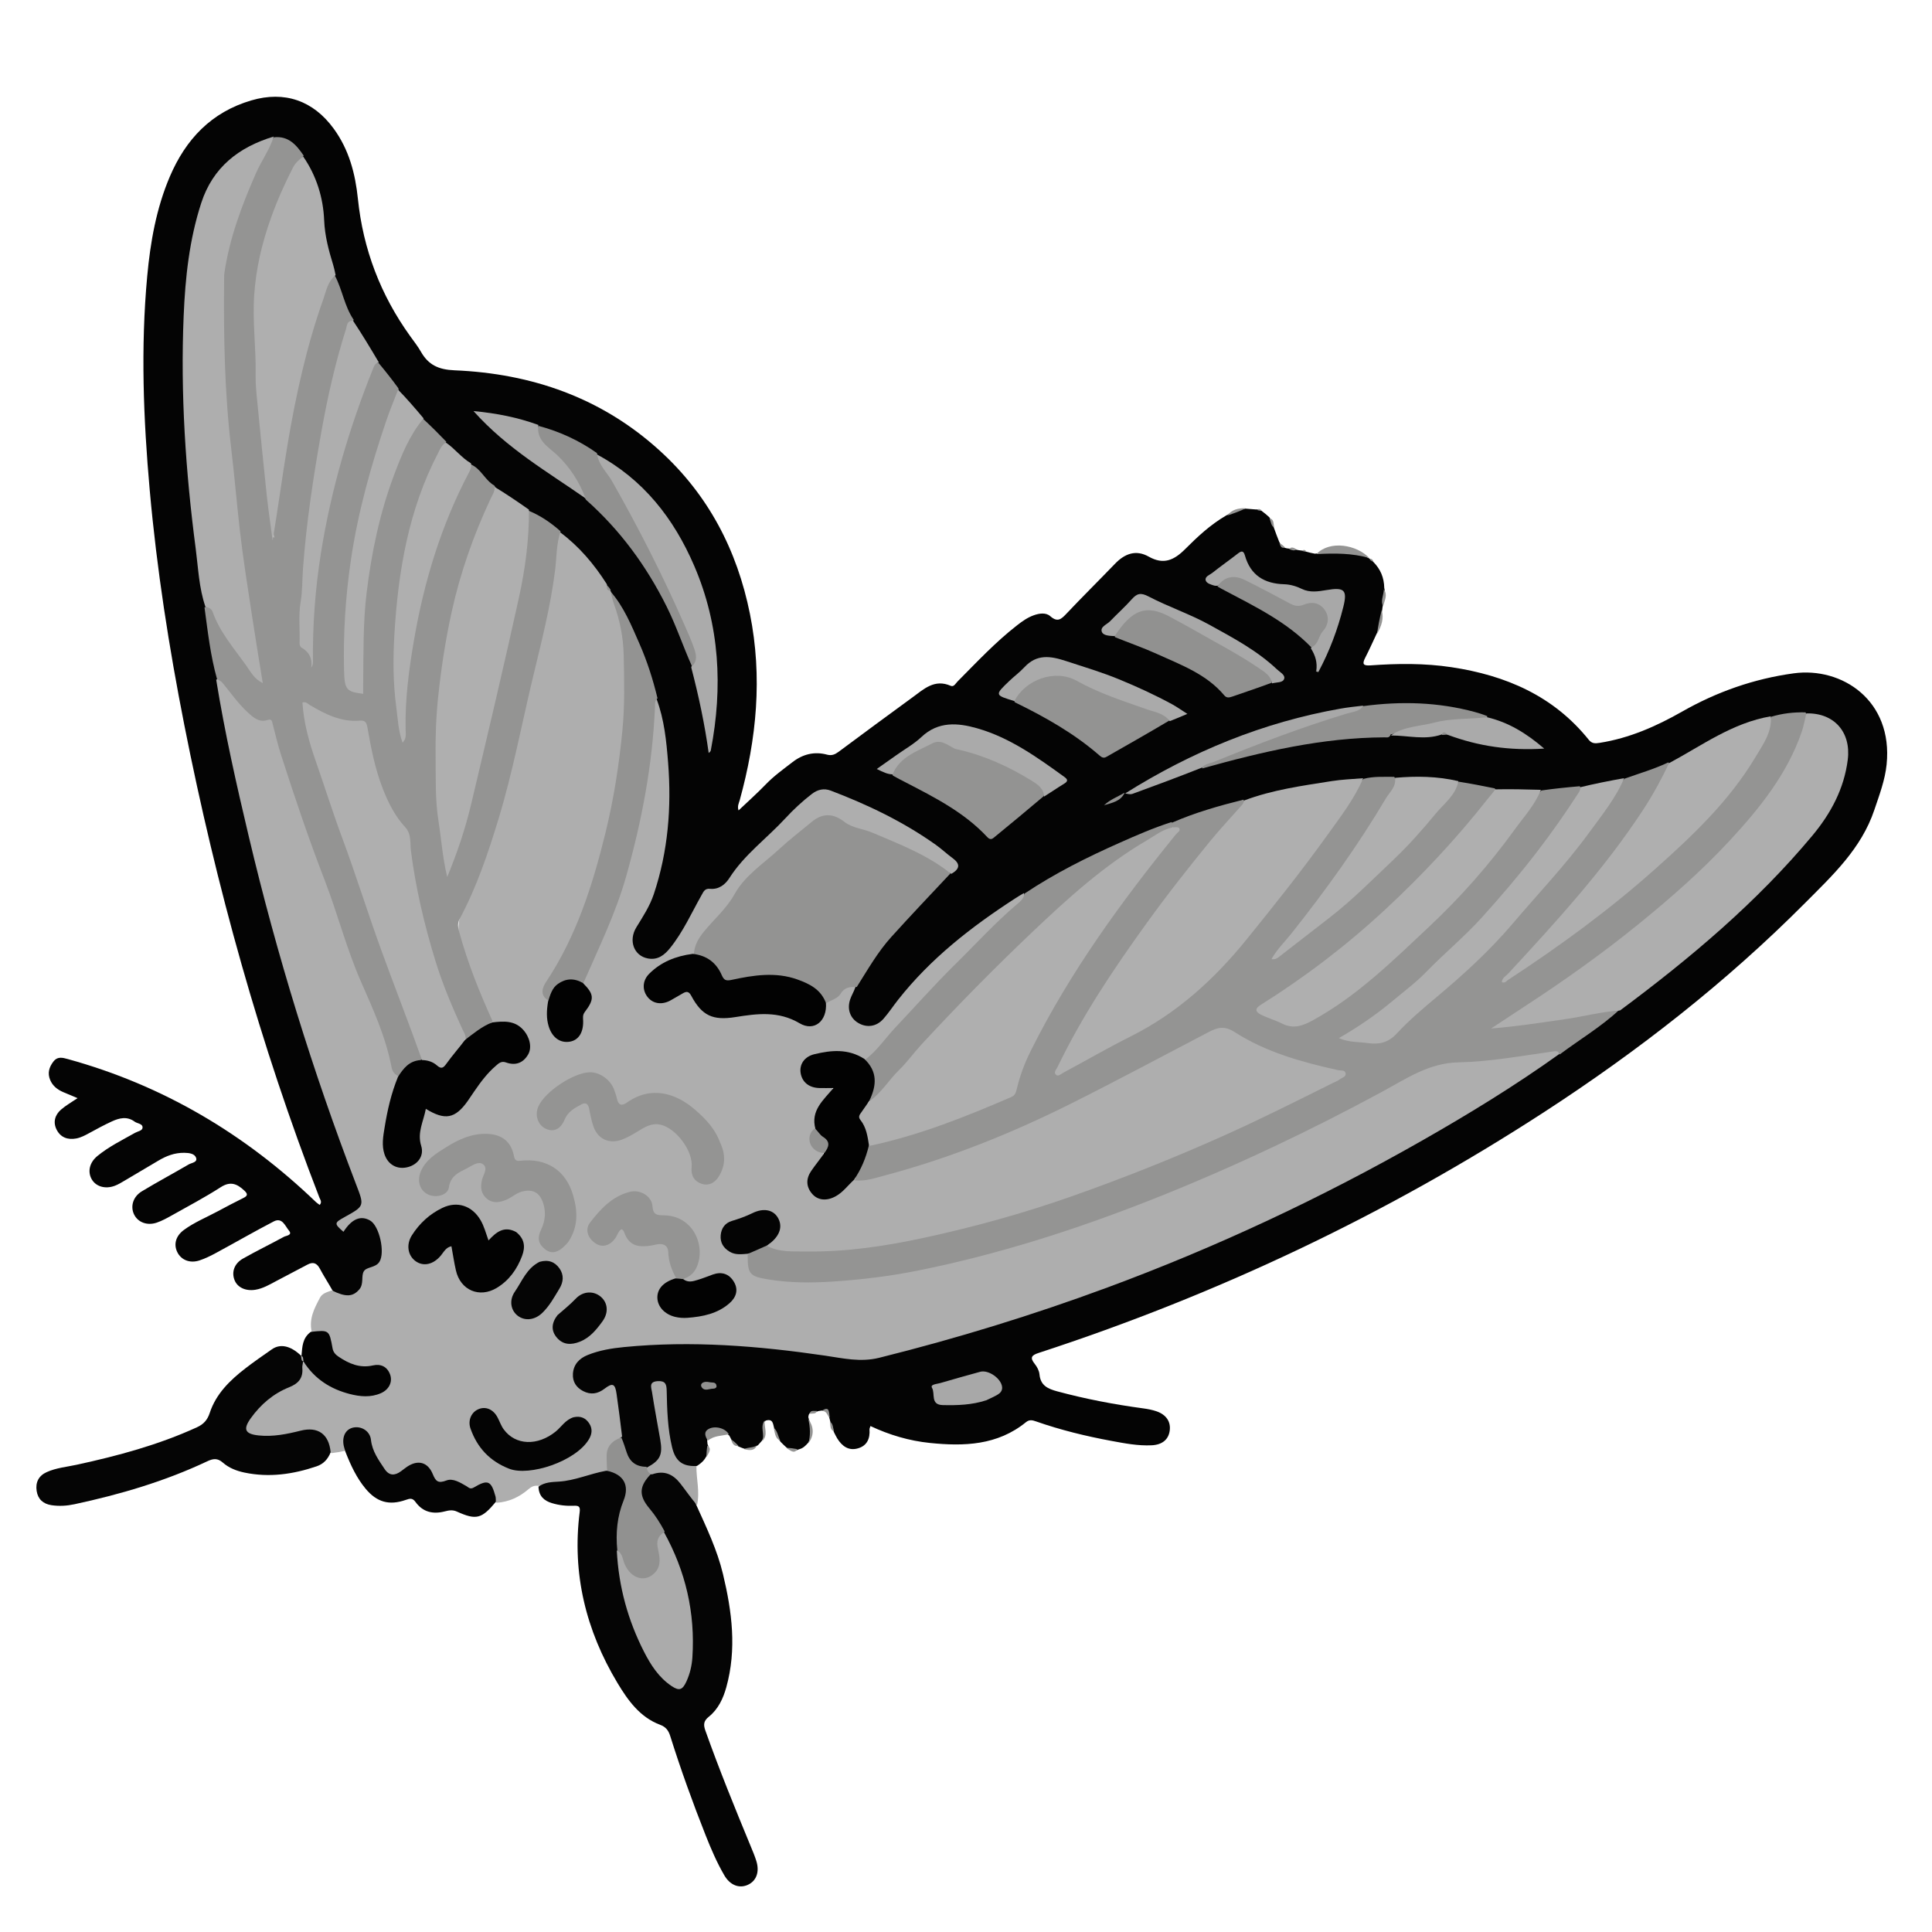 <?xml version="1.0" encoding="utf-8"?>
<!-- Generator: Adobe Adobe Illustrator 24.2.0, SVG Export Plug-In . SVG Version: 6.00 Build 0)  -->
<svg version="1.1" id="レイヤー_1" xmlns="http://www.w3.org/2000/svg" xmlns:xlink="http://www.w3.org/1999/xlink" x="0px"
	 y="0px" width="1000px" height="1000px" viewBox="0 0 1000 1000" style="enable-background:new 0 0 1000 1000;"
	 xml:space="preserve">
<style type="text/css">
	.st0{fill:#040404;}
	.st1{fill:#AEAEAE;}
	.st2{fill:#050505;}
	.st3{fill:#020202;}
	.st4{fill:#A8A8A8;}
	.st5{fill:#949493;}
	.st6{fill:#AFAFAF;}
	.st7{fill:#939392;}
	.st8{fill:#ABABAB;}
	.st9{fill:#919190;}
	.st10{fill:#AAAAAA;}
</style>
<g>
	<path class="st0" d="M172.27,668.23c-2.3-4.1-4.67-7.73-6.7-11.54c-1.58-2.95-3.5-3.7-6.45-2.12c-5.43,2.9-10.91,5.71-16.35,8.61
		c-3.38,1.8-6.69,3.75-10.55,4.39c-5.04,0.83-9.35-1.16-10.84-5.04c-1.59-4.12-0.14-8.51,4.36-11.07
		c6.94-3.95,14.15-7.42,21.16-11.26c1.23-0.67,4.7-0.83,2.63-3.29c-1.91-2.27-3.44-6.99-7.84-4.7
		c-10.04,5.22-19.85,10.89-29.8,16.27c-2.77,1.5-5.64,2.93-8.62,3.91c-5,1.65-9.53-0.22-11.52-4.33c-1.93-4-0.79-8.32,3.4-11.41
		c5.39-3.97,11.62-6.49,17.48-9.64c4.4-2.37,8.82-4.69,13.3-6.91c2.35-1.16,2.43-2.09,0.48-3.91c-3.74-3.48-7.15-4.92-12.14-1.71
		c-8.11,5.21-16.67,9.74-25.09,14.47c-2.6,1.46-5.26,2.94-8.06,3.89c-4.95,1.67-9.66-0.16-11.66-4.12
		c-2.09-4.15-0.69-9.28,3.96-12.09c7.97-4.82,16.21-9.21,24.25-13.92c1.51-0.88,4.76-1.06,3.79-3.54c-0.78-2.01-3.41-2.45-6.02-2.48
		c-5.08-0.07-9.39,1.62-13.58,4.13c-5.71,3.42-11.44,6.81-17.19,10.18c-1.72,1.01-3.44,2.09-5.29,2.78
		c-4.94,1.83-9.75,0.37-11.9-3.39c-2.21-3.86-1.21-8.63,2.91-12.02c5.95-4.9,12.88-8.26,19.54-12.03c1.41-0.8,3.85-1.06,3.87-2.73
		c0.03-2.07-2.69-2-4.09-3.04c-3.91-2.88-7.93-1.91-11.8-0.13c-3.93,1.8-7.74,3.88-11.54,5.95c-2.21,1.2-4.4,2.41-6.88,2.88
		c-4.38,0.82-8.1-0.48-10.16-4.52c-1.97-3.86-0.93-7.63,2.26-10.41c2.47-2.16,5.4-3.79,8.56-5.94c-2.71-1.14-5.09-2.1-7.45-3.13
		c-3-1.3-5.47-3.23-6.75-6.34c-1.4-3.41-0.59-6.43,1.6-9.34c2.2-2.92,4.79-2.18,7.61-1.4c49.21,13.56,91.7,38.77,128.41,74.03
		c0.57,0.54,1.26,0.96,1.93,1.45c1.32-1.54,0.27-2.68-0.17-3.8c-30.75-79.41-53.43-161.12-69.92-244.6
		c-7.94-40.22-14.26-80.69-17.9-121.53c-3.29-36.89-4.72-73.85-1.3-110.81c1.63-17.62,4.68-35.03,11.67-51.45
		c8.24-19.34,21.47-33.43,42.25-39.52c17.18-5.04,32.01,0.11,42.59,14.62c7.96,10.9,11.19,23.31,12.54,36.35
		c2.69,26.11,11.73,49.74,27.03,71.03c1.92,2.68,3.99,5.28,5.61,8.14c3.87,6.8,9.12,9.23,17.32,9.57
		c39.99,1.67,76.1,14.19,106.16,41.49c25.17,22.85,40.14,51.47,46.8,84.62c6.55,32.59,3.48,64.65-5.29,96.39
		c-0.43,1.57-1.35,3.07-0.61,5.31c4.84-4.6,9.67-8.89,14.14-13.53c4.2-4.36,9.08-7.83,13.81-11.49c5.28-4.09,11.3-5.63,17.88-3.85
		c2.4,0.65,4.11-0.11,5.96-1.48c12.7-9.43,25.43-18.85,38.22-28.16c5.85-4.26,11.41-9.69,19.8-5.99c1.66,0.73,2.55-1.25,3.55-2.25
		c9.98-10.03,19.64-20.4,30.86-29.12c2.64-2.05,5.33-3.97,8.52-5.12c2.99-1.08,6.37-1.53,8.62,0.46c3.81,3.36,5.71,1.49,8.39-1.34
		c8.23-8.72,16.77-17.14,25.08-25.78c5.06-5.26,10.82-7.47,17.49-3.71c7.7,4.35,13.12,1.84,18.9-3.96
		c6.31-6.32,12.92-12.51,21.05-17.27c3.23-1.95,6.4-3.07,10.12-3.62c1.95,0.18,3.54,0.28,5.52,0.44c1.22-0.18,1.82,0.39,2.8,0.7
		c1.43,1.04,2.58,2.02,3.94,3.25c1.35,1.67,1.7,3.44,2.41,5.4c0.91,2.59,1.78,4.86,2.8,7.44c0.69,1.37,1.5,2.17,2.76,3
		c0.71,0.23,1.11,0.31,1.81,0.41c1.49,0.14,2.7-0.01,4.16,0.6c1.03,0.24,1.73,0.33,2.79,0.45c0.94,0.05,1.5,0.18,2.29,0.55
		c1.6,0.43,2.93,0.78,4.68,1.09c9.61-1.52,18.77-2.54,27.84,2.3c0.32,0.31,0.46,0.16,0.41,0.25c0.69,0.36,1.17,0.96,1.93,1.66
		c3.73,3.79,5.58,8.08,5.69,13.54c0.98,3.34-0.95,6.03-0.78,9.29c-0.16,0.73-0.2,1.09-0.25,1.72c-0.8,4.26-0.93,8.4-2.86,12.53
		c-2.07,4.41-3.9,8.52-5.95,12.51c-1.68,3.27-1.13,4.28,2.74,4c13.98-1.01,27.95-1.16,41.88,0.94c28.09,4.23,52.8,14.81,71.06,37.57
		c1.65,2.05,3.36,1.95,5.7,1.58c15.35-2.42,29.26-8.56,42.61-16.16c18.01-10.25,37.15-16.98,57.73-19.81
		c25.09-3.44,51.49,14.07,48.14,47.13c-0.82,8.14-3.74,15.77-6.35,23.53c-6.75,20.13-21.68,33.96-35.95,48.3
		c-40.94,41.13-86.46,76.62-135.06,108.19c-81.7,53.06-169.02,94.4-261.61,124.62c-3.75,1.22-4.51,2.49-1.95,5.68
		c1.21,1.51,2.27,3.53,2.44,5.4c0.53,5.79,4.34,7.48,9.19,8.79c14.66,3.96,29.52,6.79,44.56,8.82c2.3,0.31,4.63,0.75,6.81,1.5
		c5.17,1.8,7.54,5.51,6.82,10.23c-0.68,4.41-3.84,7.1-9.31,7.37c-7.04,0.34-13.95-1-20.82-2.27c-13.27-2.46-26.36-5.65-39.12-10.12
		c-1.78-0.63-3.35-1.01-5.1,0.41c-14.76,12.03-32.09,12.59-49.82,10.76c-10.63-1.1-20.83-4.1-30.7-8.74
		c-0.26,0.9-0.52,1.33-0.49,1.73c0.34,4.67-1.2,8.4-5.89,9.79c-4.89,1.45-8.32-1.08-10.82-5.13c-0.52-0.85-0.95-1.76-1.57-2.96
		c-0.87-1.93-1.49-3.58-1.98-5.61c-0.13-0.68-0.23-1.03-0.41-1.65c-0.72-2.1-0.62-4.6-4.03-4.19c-0.74,0.09-1.14,0.15-1.83,0.28
		c-1.51,0.73-2.95,0.47-4.5,1.16c-0.45,0.64-0.58,1.16-0.63,2.09c1.39,4.53,2.69,8.66-0.07,13.13c-1.45,1.64-2.69,2.91-4.86,3.41
		c-2.33,1.28-4.09,0.29-6.21-0.79c-1.23-1.09-2.11-1.94-3.18-3.04c-1.83-2.23-2.44-4.71-3.44-7.37c-0.58-2.23-0.63-4.62-4.1-3.73
		c-1.65,0.84-1.56,1.98-1.12,3.12c0.98,2.55,0.4,4.88-1.1,7.44c-0.73,0.87-1.25,1.45-1.98,2.23c-2.18,1.38-4.26,2.17-6.99,1.85
		c-1.09-0.35-1.82-0.65-2.8-1.07c-1.92-0.8-2.9-2.21-4.08-3.81c-0.35-0.8-0.61-1.3-1.05-2.02c-1.71-1.11-2.94-2.46-4.92-2.69
		c-4.43-0.51-5.59,0.31-6.45,5.37c0.06,0.75,0.1,1.16,0.18,1.87c1.22,2.31,0.09,4.09-0.66,6.31c-1.12,2.18-2.6,3.45-4.51,4.74
		c-5.12,2.48-9.76,0.59-12.69-4.94c-2.88-5.43-3.21-11.49-3.66-17.41c-0.39-5.12-1.37-10.19-1.22-15.37
		c0.05-1.78-0.01-4.13-2.6-3.97c-3.12,0.19-2.24,2.78-1.98,4.6c1.1,7.89,2.86,15.67,4.14,23.52c1.44,8.87-0.09,11.92-7.19,15.17
		c-7.83,0-10.49-1.89-13.21-8.99c-0.77-2-1.3-4.06-1.83-6.55c-1.18-7.31-1.92-14.27-3-21.18c-0.75-4.78-1.1-4.93-5.21-2.81
		c-6.32,3.25-13.1,1.58-16.06-3.95c-3.05-5.7-0.98-12.25,5.27-15.71c5.63-3.12,11.99-4.14,18.23-4.93
		c6.25-0.79,12.54-1.55,18.9-1.46c17.31,0.26,34.65-0.61,51.91,1.11c14.91,1.49,29.8,3.23,44.56,5.8
		c6.73,1.17,13.17,1.14,19.77-0.46c25.91-6.28,51.48-13.73,76.85-21.94c27.91-9.04,55.36-19.26,82.41-30.57
		c31.52-13.18,62.32-27.85,92.49-43.9c23.98-12.76,47.51-26.29,70.45-40.82c9.28-5.88,18.49-11.89,27.9-18.29
		c10.82-7.72,21.59-14.85,32-23.11c20.1-14.65,38.86-30.33,56.99-46.83c9.13-8.31,17.78-17.07,26.56-25.73
		c10.36-10.22,19.7-21.28,26.71-34.1c4.35-7.97,7.33-16.38,7.23-25.68c-0.13-12.71-7.09-19.73-20.25-19.76
		c-5.69-0.2-10.92,0.58-16.52,1.48c-14.49,3.05-27.38,8.97-39.56,16.53c-4.38,2.72-9.2,4.56-13.91,7.45
		c-7.81,3.19-15.2,6.46-23.5,8.33c-7.7,1.58-15.05,2.79-22.79,4.27c-6.75,1.28-13.2,1.32-20.03,2.04
		c-7.95,0.34-15.43-0.02-23.33-0.96c-6.9-0.23-13.11-1.83-19.79-3.36c-10.86-2.64-21.48-2.71-32.56-2.66
		c-5.43-0.04-10.42,0-15.79,0.93c-21.16,0.87-41.28,5.22-61.61,10.73c-12.91,2.88-25.07,6.83-37.42,11.44
		c-15.32,4.84-29.45,11.55-43.54,18.29c-11.4,5.46-22.6,11.34-33.35,18.74c-14.59,8.27-27.5,18.2-40.02,28.73
		c-11.69,9.84-21.4,21.39-30.68,33.42c-6.4,8.29-15.32,8.57-20.29,0.97c-3.68-5.63-1.07-10.49,2.16-15.59
		c5.85-9.62,11.2-19.04,18.58-27.27c9.96-11.1,20.09-21.99,31.1-32.58c3.24-2.58,1.67-4.57-0.26-6.43
		c-6.65-6.42-14.55-11.07-22.42-15.77c-11.18-6.68-23.04-11.94-35.04-16.94c-5.64-2.35-10.69-2.46-15.22,1.96
		c-13.3,12.97-28.19,24.37-38.96,39.82c-2.63,3.78-5.77,6.97-10.74,7.36c-2.9,0.23-4.22,2.2-5.55,4.43
		c-5.18,8.71-9.22,18.09-15.73,26.03c-2.96,3.61-6.28,5.77-11.07,5.54c-7.55-0.37-12.32-7.03-10.24-14.33
		c0.99-3.47,3.4-6.08,5.15-9.08c6.84-11.75,9.74-24.71,11.51-37.97c3.11-23.3,2.07-46.47-2.93-69.44c-0.25-1.13-0.6-2.25-1.11-3.71
		c-4.38-19.77-12.28-37.67-22.74-54.9c-0.35-0.48-0.49-0.68-0.81-1.17c-0.74-1.3-1.31-2.3-2.22-3.49
		c-6.68-10.06-14.15-18.96-23.61-26.54c-4.7-4.95-10.29-8.06-16.11-11.45c-6.35-3.6-11.71-8-17.56-12.3
		c-5.36-2.78-7.71-8.23-12.43-11.69c-5.11-3.05-8.74-7.26-12.96-11.33c-4.04-4.25-8.12-7.98-12.06-12.33
		c-4.22-5.27-8.7-9.85-13.03-15.01c-3.42-4.78-6.57-9.33-10.15-14c-5.19-7.04-8.88-14.55-13.19-22.13
		c-5.14-7.18-6.33-15.64-10.04-23.46c-1.04-4.94-2.11-9.45-3.9-13.77c-2.62-6.31-1.37-13.14-2.47-19.69
		c-1.59-9.45-4.52-18.34-9.23-27.08c-3.56-5.75-7.38-10.48-15.08-9.96c-18.65,5.69-31.36,17.06-36.74,35.75
		c-5.55,19.3-7.84,39.11-8.27,59.13c-0.27,12.81-0.25,25.63,0,38.43c0.4,20.28,1.85,40.5,4.37,60.63
		c1.94,15.51,3.07,31.12,6.34,46.87c1.89,12.8,3.04,25.29,6.53,37.8c2.63,23.97,8.48,46.91,13.73,69.95
		c9.59,42.08,20.98,83.68,34.46,124.69c7.64,23.25,15.67,46.38,24.81,69.1c0.5,1.24,0.95,2.49,1.35,3.76
		c1.72,5.5,1.14,6.83-3.73,9.81c-2.59,1.58-5.74,2.49-7.87,5.93c2.41-0.13,2.97-1.74,4.01-2.56c6.39-5.05,14.99-1.95,16.62,6.03
		c0.27,1.3,0.13,2.71,0.62,3.94c2.97,7.44,1.18,13-6.27,16.45c-1.99,0.92-1.93,2.9-2.31,4.68
		C187.26,671.81,179.48,674.46,172.27,668.23z"/>
	<path class="st1" d="M807.18,545.5c-23.19,16.6-47.19,31.25-71.63,45.16c-52.01,29.6-106.05,54.9-162.18,75.68
		c-38.72,14.33-78.13,26.44-118.22,36.43c-9.84,2.45-18.81,0.26-28.08-1.09c-34.53-5.05-69.14-7.86-104.01-4.44
		c-6.46,0.63-12.92,1.68-18.97,4.15c-4.24,1.73-7.25,4.83-7.55,9.7c-0.25,4.06,1.71,7.07,5.26,8.92c3.94,2.05,7.55,1.51,11.14-1.24
		c4.15-3.18,5.45-2.54,6.18,2.62c1.03,7.25,1.97,14.51,2.88,22.18c-6.71,4.2-6.68,10.9-7.65,17.59c-6.55,2.73-12.74,5.68-19.58,6.16
		c-5.13,0.36-10.06,2.19-15.68,1.81c-2.55-0.48-4.06,0.4-5.69,1.8c-4.58,3.9-9.86,6.46-16.35,6.91c-1.1-0.91-1.3-1.9-1.61-2.84
		c-2.17-6.47-2.88-6.84-9.24-4.79c-1.12,0.36-2.32,0.93-3.39,0.51c-5.13-2.02-10.3-3.4-15.94-3.07c-2.12,0.12-2.95-2.38-3.97-4.1
		c-3.45-5.82-6.43-6.49-12.22-2.81c-7.9,5.02-10.73,4.37-15.43-3.77c-1.82-3.16-3.6-6.35-4.44-9.98c-1.13-4.87-3.71-7.07-7.27-6.47
		c-3.5,0.59-4.76,3.18-4.22,8.64c0.05,0.5,0.01,0.99-0.38,1.71c-2.5,0.59-4.71,0.96-7.3,1.27c-1-0.39-1.36-0.91-1.59-1.56
		c-2.71-7.98-6.83-10.4-15.06-8.65c-5.87,1.25-11.7,2.6-17.76,2.4c-1.67-0.06-3.33-0.07-4.96-0.48c-5.08-1.29-6.58-4.26-4.12-8.91
		c3.03-5.72,8.04-9.68,13.08-13.52c1.86-1.42,3.8-2.84,5.95-3.63c5.61-2.06,8.64-5.92,9.29-12.17c2.83-1.34,3.71,0.96,4.86,2.32
		c6.42,7.62,14.73,11.56,24.4,13.22c3.61,0.62,6.93-0.01,10.25-1.14c3.49-1.19,5.08-3.78,4.45-7.35c-0.67-3.84-3.63-5.17-7.06-4.69
		c-6.59,0.93-12.52-0.39-17.97-4.14c-1.97-1.36-4.07-2.93-4.16-5.32c-0.24-6.39-3.99-8.54-9.89-9.12
		c-1.53-6.79,1.37-12.25,4.27-17.7c1.21-2.27,3.57-2.85,6.13-3.79c7.23,3.58,10.93,3.38,14.26-0.55c2.42-2.86,0.82-6.84,2.31-9.33
		c1.44-2.41,6.09-1.73,8.09-4.94c2.99-4.81-0.02-18.58-4.85-21.35c-4.88-2.8-9.51-0.83-13.78,5.85c-4.88-4.24-4.85-4.62,0.53-7.6
		c10.47-5.8,10.31-5.74,6-16.98c-22.54-58.78-41.04-118.82-55.55-180.09c-6.33-26.72-12.39-53.49-16.86-81.11
		c3.16-1.41,4.47,1.05,5.99,2.93c3.56,4.39,6.87,8.99,11.06,12.85c2.65,2.44,5.42,4.42,9.31,3.84c3.2-0.48,3.94,1.85,4.47,4.21
		c3.48,15.29,8.69,30.07,14.05,44.74c10.57,28.9,19.78,58.29,31.21,86.87c4.76,11.89,9.79,23.66,13.92,35.8
		c1.49,4.37,1.02,9.37,4.42,13.51c0.69,3.67-1.04,6.51-1.91,9.49c-2.25,7.7-3.81,15.52-4.89,23.45c-0.35,2.55,0.06,4.99,0.81,7.39
		c1.4,4.52,5.03,6.73,9.58,5.94c4.73-0.83,7.4-3.88,6.5-8.94c-1.04-5.85,0.14-11.23,1.71-16.69c0.89-3.12,2.34-4.38,5.82-2.85
		c7.75,3.41,11.71,2.17,16.91-5.15c4.06-5.7,7.87-11.55,12.96-16.45c2.82-2.71,5.7-4.46,9.77-3.7c3.47,0.65,6.41-0.59,8.09-3.65
		c1.72-3.13,1.42-6.52-0.6-9.48c-2.36-3.47-5.49-5.75-9.98-5.6c-1.98,0.07-4.01,0.15-6.25-0.89c-6.41-9.88-9.53-20.83-13.84-31.27
		c-4.74-11.48-5.35-21.82,0.55-34.04c14.12-29.2,21.19-60.88,27.97-92.5c2.72-12.69,5.78-25.32,8.92-37.91
		c4.32-17.32,7.19-34.86,9.13-52.58c0.22-1.99,0.26-4.02,2.27-5.68c9.85,7.35,17.57,16.43,24.22,26.88c0.3,1.42,0.77,2.38,1.8,3.39
		c0.28,0.17,0.15,0.3,0.2,0.23c6.5,12.92,8.08,26.85,8.35,41.14c0.85,44.39-7.77,87.04-23.39,128.39
		c-4.07,10.76-9.24,21.02-15.46,30.73c-2.09,3.27-4.1,6.62-1.52,10.98c1.07,2.12,0.41,3.93,0.33,5.73
		c-0.17,3.88,0.27,7.67,2.35,11.04c1.72,2.8,4.3,4.01,7.63,3.61c3.07-0.37,4.86-2.24,5.45-5.05c0.98-4.68,1.82-9.23,4.35-13.54
		c1.93-3.29-0.57-6.67-2.71-9.97c0.96-7.22,4.49-13.21,7.39-19.24c12.92-26.86,19.6-55.43,24.67-84.52
		c2.23-12.79,3.45-25.7,4.12-38.66c0.09-1.8-0.06-3.73,2.21-4.83c4.02,10.73,5.09,21.88,5.97,32.96c1.83,23.1,0.01,45.9-7.39,68.07
		c-2.09,6.26-5.63,11.64-9.03,17.17c-4.25,6.92-1.26,14.84,6,16.15c5.06,0.91,8.45-1.67,11.48-5.44
		c6.74-8.38,11.06-18.16,16.29-27.41c1.01-1.79,1.68-3.47,4.33-3.21c4.5,0.44,7.85-2.14,10.02-5.54
		c7.73-12.13,19.35-20.52,28.91-30.86c4.3-4.66,8.82-8.86,13.79-12.69c3.02-2.33,6.29-3.07,9.8-1.73
		c19.18,7.31,37.6,16.12,54.38,28.06c2.98,2.12,5.65,4.66,8.6,6.82c3.96,2.89,4.14,5.49-0.57,8.19
		c-10.89-6.24-21.83-11.84-33.12-16.79c-5.2-2.28-10.55-4.1-15.89-5.96c-3.17-1.11-6.16-2.22-8.82-4.42
		c-3.52-2.91-8.48-2.53-12.92,0.8c-7.45,5.6-14.44,11.77-21.35,18.03c-6.29,5.69-13.63,10.59-17.92,17.95
		c-4.68,8.02-10.95,14.49-17.1,21.18c-2.9,3.16-4.06,7.21-6.14,11.2c-5.66,1.92-11.15,3.28-16.08,6.16
		c-2.16,1.26-4.35,2.45-5.94,4.45c-2.77,3.47-3.01,7.08-0.61,10.02c2.62,3.21,5.96,3.29,9.48,1.88c2.16-0.87,4.08-2.22,6.15-3.28
		c3.03-1.54,5.38-1.25,6.99,2.03c4.44,8.99,11.83,11.33,21.23,9.64c4.72-0.85,9.49-1.4,14.34-1.53c6.12-0.15,11.69,0.94,17.23,3.77
		c8.78,4.48,13.15,1.95,15.12-8.24c3.17-3.29,6.92-5.32,9.91-8.36c1.42-1.44,3.63-1.23,5.84-0.04c-0.75,2.36-2.04,4.34-2.77,6.51
		c-1.7,5.06,0,9.7,4.15,12.17c4.44,2.64,9.46,1.99,13.08-2.13c2.74-3.11,5.03-6.62,7.6-9.88c16.8-21.33,37.87-37.73,60.47-52.37
		c1.4-0.9,2.81-1.79,4.59-2.81c1.61,3.61-1.25,5.47-3.42,7.28c-10.12,8.44-18.91,18.22-28.26,27.44
		c-14.9,14.71-29.18,30.02-42.98,45.77c-2.06,2.35-4.02,4.93-7.53,6.09c-2.28,0.04-3.87-0.93-5.55-1.63
		c-7.2-3.01-14.38-1.83-21.48,0.27c-3.49,1.03-5,3.86-4.82,7.32c0.19,3.56,2.4,5.72,5.82,6.6c1.62,0.42,3.31,0.24,4.96,0.38
		c1.63,0.13,3.67-0.1,4.32,1.77c0.58,1.68-0.52,3.33-1.79,4.41c-4.68,3.97-6.44,9.08-6.42,15.37c-4.11,6.57-3.63,8.51,3.23,13.3
		c1.1,2.38-0.36,3.7-1.47,5.1c-1.54,1.96-3,3.97-4.11,6.21c-1.63,3.28-1.63,6.41,1.05,9.17c2.63,2.7,6.43,3.08,10.07,1.17
		c3.88-2.03,6.01-6.21,10.38-8.17c19.05-2.44,36.62-8.84,54.14-15.22c31.54-11.48,61.47-26.39,91.07-42.2
		c13.03-6.95,25.72-14.7,39.4-20.49c4.51-1.91,8.04-2.17,12.51,0.68c14.93,9.54,31.78,14.39,48.8,18.66
		c1.29,0.32,2.63,0.47,3.91,0.82c2.18,0.59,5.17,0.45,5.47,3.41c0.28,2.8-2.5,3.74-4.49,4.76c-20.47,10.47-41.06,20.72-62.08,30.06
		c-29.41,13.08-59.33,24.87-89.96,34.74c-32.73,10.53-65.98,19.02-100.25,22.75c-12.39,1.35-24.89,1.93-37.34,0.16
		c-2.14-0.3-4.31-0.58-6.3-2.31c-0.55-2.79,1.74-3.6,2.87-5.12c2.3-3.09,4.03-6.23,1.4-9.98c-2.37-3.38-5.45-4.1-10.18-2.16
		c-3.69,1.51-7.25,3.27-11.1,4.41c-3.53,1.05-5.69,3.63-5.34,7.46c0.36,3.94,2.86,6.22,6.68,7.04c1.93,0.41,4.02-0.01,6.09,1.38
		c0.43,0.93,0.34,0.08,0.49,0.73c2.25,10.08,3.83,11.02,14.77,12.04c30.83,2.87,60.8-2.55,90.52-9.46
		c48.04-11.18,94.16-28.07,139.27-47.88c34.67-15.22,68.46-32.16,101.27-51.05c6.25-3.6,13.12-3.73,19.84-4.31
		c16.27-1.42,32.41-3.82,48.62-5.67C804.05,543.07,806.48,542.08,807.18,545.5z"/>
	<path class="st2" d="M278.72,769.48c3.22-2.32,6.97-2.39,10.5-2.6c8.36-0.51,15.96-4.05,24.42-5.6c6.67-0.7,11.41,3.55,11.62,9.93
		c0.09,2.71-0.7,5.22-1.72,7.68c-2.91,7.03-3.34,14.42-3.15,22.3c1.34,21.16,6.69,40.75,17.32,58.73c2.3,3.89,5.41,7.2,8.85,10.12
		c3.92,3.32,6.49,2.66,8.16-2.28c2.15-6.36,3.31-13.01,2.84-19.67c-1.32-18.75-5.15-36.91-14.38-54c-2.24-5.08-5.35-9.13-8.49-13.17
		c-5.47-7.02-5.07-11.95,1.78-18.31c5.64-2.97,10.46-1.71,14.41,2.23c3.97,3.96,7.42,8.44,9.54,14.18
		c5.36,11.86,10.81,23.27,13.78,35.65c4.68,19.45,7.21,38.98,1.72,58.71c-1.63,5.86-4.25,11.37-9.06,15.22
		c-2.83,2.27-2.79,4.26-1.73,7.24c7.19,20.23,15.29,40.1,23.49,59.93c1.02,2.46,2.06,4.92,2.85,7.46
		c1.77,5.68,0.03,10.37-4.42,12.37c-4.44,2-9.17,0.19-12.15-4.94c-3.86-6.63-6.88-13.68-9.7-20.8
		c-6.67-16.86-12.83-33.92-18.27-51.22c-0.92-2.93-2.22-4.75-5.28-5.9c-10.46-3.93-16.68-12.68-22.06-21.65
		c-16.34-27.22-23.58-56.65-19.55-88.44c0.38-2.98-0.58-3.38-3.1-3.27c-3.84,0.17-7.65-0.25-11.35-1.39
		C281.57,776.76,278.9,774.38,278.72,769.48z"/>
	<path class="st2" d="M156.97,704.38c-0.21,1.58-0.59,2.58-0.5,3.53c0.51,5.28-1.92,8.18-6.8,10.13
		c-8.2,3.27-14.78,8.91-19.91,16.09c-4.08,5.71-2.93,8.12,4.16,8.86c7.4,0.77,14.58-0.69,21.7-2.48
		c8.94-2.24,14.62,1.74,15.53,11.17c-1.45,3.69-3.79,6.11-7.31,7.3c-12.18,4.12-24.53,5.9-37.31,3.22
		c-4.16-0.87-8.07-2.41-11.21-5.17c-2.76-2.42-5.01-2.1-8.08-0.65c-21.93,10.36-45.05,17.13-68.69,22.21
		c-3.9,0.84-7.93,1.1-11.92,0.49c-4.24-0.65-6.99-3.04-7.66-7.36c-0.7-4.48,1.08-7.9,5.21-9.76c4.9-2.21,10.28-2.68,15.48-3.8
		c21.33-4.63,42.33-10.27,62.27-19.4c3.39-1.55,5.42-3.73,6.62-7.41c3.24-9.89,10.43-16.87,18.41-23.05
		c4.46-3.46,9.13-6.66,13.76-9.9c4.36-3.05,9.68-1.85,14.97,3.18c0.53,0.18,0.67,0.32,0.95,0.73
		C156.9,702.98,156.98,703.37,156.97,704.38z"/>
	<path class="st0" d="M178.8,751.45c-0.46-1.62-0.92-2.87-1.06-4.17c-0.52-4.62,1.75-7.94,5.67-8.47c4.13-0.55,8.14,2.17,8.6,6.46
		c0.64,5.92,3.95,10.41,7.05,15.08c2.39,3.6,5.26,3.51,8.46,1.19c1.08-0.78,2.1-1.63,3.2-2.37c5.55-3.72,10.71-2.45,13.27,3.81
		c1.54,3.77,2.77,4.97,7.12,3.3c3.31-1.27,7.05,1.07,10.26,2.91c1.19,0.68,1.95,1.86,3.86,0.74c7.3-4.33,9.01-3.54,11.23,4.6
		c0.21,0.77,0.15,1.61,0.2,2.8c-7.34,8.85-10.16,9.59-20.2,5.05c-2.25-1.02-4.23-0.6-6.29-0.07c-6.09,1.57-11.34,0.33-15.08-4.86
		c-1.56-2.17-2.88-1.87-4.97-1.13c-8.68,3.07-15.1,1.21-20.91-5.79C184.57,764.94,181.56,758.48,178.8,751.45z"/>
	<path class="st3" d="M156.12,701.79c-0.13-0.36-0.08-0.28-0.06-0.23c0.42-4.37,0.39-8.95,4.8-12.19c9.5-1.02,9.55-1.03,11.28,8.56
		c0.37,2.05,1.6,3.28,3.1,4.29c5.37,3.62,10.99,6.06,17.78,4.52c3.97-0.9,7.31,0.52,8.85,4.58c1.47,3.9-0.48,7.91-4.68,9.77
		c-5.3,2.34-10.79,1.82-16.16,0.44c-9.84-2.54-18-7.63-23.76-16.54c-0.36-0.01-0.3,0.04-0.27,0.06
		C156.23,704.24,156.72,703.07,156.12,701.79z"/>
	<path class="st4" d="M360.78,779.05c-3.04-3.5-5.7-7.43-8.62-11.16c-3.63-4.64-8.17-7.02-14.58-4.79c-2.76,0.23-3.33-1.11-2.8-3.48
		c6.94-3.69,8.34-6.62,6.96-14.49c-1.43-8.18-2.98-16.34-4.25-24.55c-0.36-2.29-1.82-5.41,2.91-5.7c4.03-0.24,4.61,1.57,4.68,4.97
		c0.2,9.8,0.48,19.63,2.78,29.21c1.76,7.34,5.46,10.03,12.61,9.74C360.35,765.46,362.36,772.07,360.78,779.05z"/>
	<path class="st5" d="M708.77,288.87c-8.83-2.62-17.91-2.55-27.39-2.07C688.22,279.52,702.25,281.87,708.77,288.87z"/>
	<path class="st5" d="M366.32,745.71c-1.04-1.94-2.45-4.4,0.41-6.04c3.26-1.88,8.71-0.52,10.5,2.69
		C373.6,743.27,369.73,742.94,366.32,745.71z"/>
	<path class="st5" d="M418.45,747.01c1.11-4.07,0.94-8.2-0.11-12.67C421.06,738.27,421.73,742.57,418.45,747.01z"/>
	<path class="st5" d="M712.78,328.09c0.49-3.92,1.29-7.98,2.39-12.25C716.42,320.06,715.05,324.06,712.78,328.09z"/>
	<path class="st5" d="M394.46,746.02c1.61-3.42-1.27-7.49,1.35-10.82C395.36,738.8,397.88,742.74,394.46,746.02z"/>
	<path class="st5" d="M644.82,263.09c-2.95,1.44-6.09,2.61-9.6,3.73C637.47,263.84,640.87,262.9,644.82,263.09z"/>
	<path class="st5" d="M715.9,313.78c-1.42-2.68,0.19-5.44,0.4-8.66C718.33,307.76,716.74,310.63,715.9,313.78z"/>
	<path class="st5" d="M400.46,738.98c1.93,1.53,2.14,4.23,3.44,6.73C401.21,744.62,401.12,741.8,400.46,738.98z"/>
	<path class="st5" d="M425.26,730.35c4.14-3.03,3.81,0.66,4.2,3.4C428.05,732.84,428.21,730.14,425.26,730.35z"/>
	<path class="st5" d="M385.22,750.08c1.83-1.08,4.24-0.56,6.54-1.89C390.56,750.97,388.07,750.85,385.22,750.08z"/>
	<path class="st5" d="M365.73,754.12c-0.13-1.78,0.06-3.65,0.4-5.91C368.67,750,366.78,751.99,365.73,754.12z"/>
	<path class="st5" d="M406.97,749.45c1.77-0.05,3.6,0.23,5.8,0.65C410.9,752.79,409.01,750.63,406.97,749.45z"/>
	<path class="st5" d="M378.34,745.03c1.3,0.77,2.55,1.9,3.87,3.33C379.91,748.84,379.07,747.15,378.34,745.03z"/>
	<path class="st5" d="M429.59,735.91c1.66,0.98,1.47,2.99,2.11,4.95C429.61,740.12,429.89,738.02,429.59,735.91z"/>
	<path class="st5" d="M659.51,273.05c-1.62-0.91-1.63-2.88-2.42-4.79C659.45,268.73,659.09,270.96,659.51,273.05z"/>
	<path class="st5" d="M419.06,731.74c0.39-1.95,2.1-1.34,3.81-1.46C422.36,731.99,420.77,731.61,419.06,731.74z"/>
	<path class="st5" d="M671.08,284.37c-1.15,0.85-2.34,0.48-3.81-0.18C668.37,282.85,669.67,283.45,671.08,284.37z"/>
	<path class="st5" d="M665.13,283.36c-1.74,0.69-2.36-0.57-2.9-2.19C663.21,281.57,664.14,282.32,665.13,283.36z"/>
	<path class="st5" d="M710.96,290.68c-0.66-0.06-1.35-0.45-2.1-1.14C709.91,288.85,710.39,289.65,710.96,290.68z"/>
	<path class="st5" d="M653.1,264.18c-0.62,0.22-1.4,0.15-2.35-0.17C651.4,263.04,652.18,263.51,653.1,264.18z"/>
	<path class="st5" d="M676.17,285.35c-0.55,0.19-1.14,0.14-1.95-0.14C674.76,284.18,675.45,284.67,676.17,285.35z"/>
	<path class="st5" d="M807.29,545.79c-0.71-2.18-2.25-1.72-3.78-1.51c-16.21,2.26-32.39,5.26-48.76,5.6
		c-15.16,0.32-26.88,8.45-39.34,15.19c-18.29,9.9-36.82,19.32-55.63,28.2c-20.9,9.87-42.05,19.11-63.54,27.6
		c-39.43,15.57-79.72,28.47-121.31,36.81c-14.24,2.86-28.7,4.62-43.29,5.61c-11.69,0.79-23.18,0.78-34.64-1.17
		c-9.15-1.56-10.01-2.9-10-12.57c2.26-3.63,5.7-4.49,9.61-4.89c6.73,3.74,13.95,2.98,20.67,3.09c20.6,0.33,40.97-2.74,61.06-7.09
		c25.8-5.58,51.22-12.6,76.15-21.37c27.28-9.6,54.11-20.29,80.49-32.18c18.52-8.35,36.65-17.47,54.83-26.52
		c1.19-0.59,2.52-1.03,3.53-1.85c1.19-0.97,3.6-1.29,3.11-3.34c-0.41-1.71-2.48-1.18-3.9-1.49c-18.71-4.18-37.22-9.24-53.46-19.69
		c-5.33-3.43-8.94-2.41-13.45-0.05c-23.54,12.29-46.95,24.86-70.69,36.76c-31.1,15.58-63.29,28.53-96.96,37.48
		c-4.91,1.3-9.86,3.08-15.57,2.59c1.14-6.34,4.21-12.06,7.09-18.22c20.88-5.78,40.99-12.71,60.85-20.52
		c8.97-3.52,14.93-7.81,17.93-18.12c4.79-16.47,14.42-31.01,23.52-45.57c16.17-25.86,33.81-50.67,53.21-74.22
		c1.24-1.51,4.84-2.99,1.69-6.41c-0.33-0.82-0.31-1.32,0.01-2.16c11.94-5.22,24.19-8.68,36.91-11.87c1.84,3.51-0.96,5.35-2.71,7.24
		c-25.45,27.46-47.44,57.56-67.97,88.76c-8.42,12.8-16.4,25.9-22.92,39.82c-0.67,1.43-1.98,2.72-1.47,4.89
		c11.18-5.82,22.33-11.36,33.11-17.58c7.65-4.41,15.2-8.97,22.77-13.53c10.43-6.28,18.86-14.66,26.94-23.6
		c13.64-15.09,26.44-30.84,38.73-47.03c11.08-14.59,22.12-29.22,31.79-44.82c1.05-1.69,2.07-3.43,3.94-4.94
		c5.22-1.37,10.29-0.97,15.78-1.02c2.65,3.25,0.68,5.7-0.88,8.27c-17.79,29.37-37.64,57.28-60.34,84.51
		c18.1-13.29,34.65-26.66,50.13-41.44c13.25-12.65,25.48-26.2,37.64-39.84c2.44-2.74,4.32-5.89,6.81-9
		c6.3,0.99,12.29,2.15,18.69,3.46c1.5,1.87,0.2,2.96-0.7,4.08c-17.12,21.05-35.14,41.21-55.18,59.62
		c-15.25,14.01-31.44,26.69-48.16,38.78c-4.86,3.51-10.11,6.43-15.07,9.79c-2.64,1.79-2.68,3.25,0.2,4.56
		c4.7,2.13,9.54,3.93,14.52,5.31c2.67,0.74,4.89-0.55,7.07-1.77c12.82-7.17,24.96-15.34,35.97-25.08
		c11.46-10.14,22.53-20.7,33.49-31.38c16.98-16.55,31.57-35.1,45.35-54.33c2.03-2.83,3.84-5.84,6.67-8.5
		c6.62-0.93,13.01-1.6,19.81-2.18c2.06,2.23,0.54,3.9-0.52,5.5c-14.43,21.62-29.83,42.45-47.66,61.48
		c-15.73,16.8-32.55,32.36-50.25,47c-7.19,5.94-14.83,11.3-23.77,16.18c6.79,0.89,12.86,2.04,19.1,1.59
		c1.94-0.14,3.45-1.04,4.84-2.31c17.07-15.6,34.62-30.65,51.09-46.91c9.28-9.16,17.18-19.45,25.87-29.08
		c14.07-15.58,27.28-31.84,38.88-49.38c1.73-2.62,2.83-5.7,5.66-7.99c7.65-2.77,15.22-4.89,22.64-8.43
		c2.16,2.14,0.21,3.68-0.61,5.32c-10.54,20.79-23.94,39.7-39.2,57.17c-14.23,16.29-27.34,33.6-43.58,48.93
		c18.17-11.54,34.8-24.21,51.47-36.84c19.58-14.83,37.42-31.58,54.29-49.37c11.17-11.78,20.58-24.88,27.7-39.56
		c1.4-2.89,1.73-6.07,3.17-9.27c5.81-1.74,11.52-2.41,17.77-2.27c2.02,3.49,0.43,6.62-0.55,9.68
		c-5.14,15.95-14.37,29.56-24.69,42.49c-14.38,18.02-31.26,33.57-48.65,48.58c-25.75,22.23-53.66,41.52-82.16,59.99
		c-1.11,0.72-2.34,1.22-3.49,2.1c19.54-3.2,39.08-5.71,58.43-9.45c1.49-0.29,2.98-0.42,4.61,0.69
		C828.67,531.52,817.68,538,807.29,545.79z"/>
	<path class="st5" d="M206.4,557.07c-2.34-1-3.34-2.63-3.74-4.71c-2.97-15.61-9.54-29.96-15.86-44.35
		c-7.49-17.06-12.05-35.14-18.76-52.46c-8.21-21.2-15.45-42.74-22.43-64.37c-1.73-5.35-3.03-10.84-4.44-16.29
		c-0.39-1.51-0.35-2.99-2.72-2.21c-4.31,1.42-7.23-1.25-10.1-3.85c-5.07-4.6-8.92-10.24-13.25-15.47c-0.6-0.72-1.56-1.14-2.77-1.89
		c-3.42-12.17-4.76-24.44-6.48-37.05c3.38-1.92,4.66,0.37,5.73,2.7c5.48,11.92,13.72,21.98,22.19,33.24
		c0.04-2.69-0.38-4.34-0.66-5.98c-0.31-1.81-0.6-3.62-0.88-5.43c-5.15-32.92-10.02-65.87-13.45-99.02
		c-3.23-31.16-5.1-62.39-4.18-93.74c0.21-7.21,1.53-14.23,3.44-21.16c4.69-17.1,11.24-33.46,19.9-48.94
		c0.97-1.74,2.07-3.43,3.91-5.04c7.51-0.76,11.52,3.93,15.31,9.46c-10.02,15.83-16.55,32.92-21.09,50.7
		c-3.68,14.42-4.35,29.23-2.91,44.1c0.78,8.11,0.39,16.27,1.1,24.43c1.96,22.38,3.7,44.77,6.58,67.05
		c0.49,3.76,0.49,7.49,0.51,10.61c0.09,1.3,1.14,0.36,0.54,0.65c-0.11,0.05-0.18-0.05-0.2-0.32c-0.71-7.86,0.84-15.57,1.92-23.27
		c4.54-32.19,10.32-64.13,20.57-95.1c1.42-4.28,3.22-8.4,5.01-12.52c0.78-1.8,1.47-3.79,4.15-4.19c3.93,7.44,4.88,15.81,9.75,22.93
		c-4.35,6.72-5.4,14.29-7.25,21.49c-8.06,31.37-13.24,63.26-16.45,95.47c-1.44,14.41-2.87,28.82-2.98,43.32
		c-0.03,4.07-0.03,7.99,3.43,11c1.2,1.04,1.45,2.71,1.49,3.61c-2.25-9.97-0.19-20.64,0.67-31.2c3.09-37.98,12.92-74.44,26.25-110.02
		c0.99-2.65,1.97-5.32,3.17-7.88c0.82-1.77,1.51-3.83,4.43-3.63c3.7,4.44,7.04,8.67,10.36,13.24c0.63,4.03-1.3,7.14-2.47,10.38
		c-8.54,23.72-15.75,47.77-19.82,72.72c-3.2,19.61-5.01,39.3-4.52,59.19c0.08,3.35,0.48,6.64,1.13,9.92c0.45,2.25,1.95,3.77,4.1,3.7
		c2.88-0.09,1.95-2.71,1.9-4.28c-0.64-22.73,0.72-45.3,5.05-67.64c4.05-20.88,10.12-41.09,20.38-59.85
		c1.73-3.16,3.07-6.72,7.03-8.36c4.23,3.94,8.05,7.75,12.01,11.86c-5.63,11.39-10.87,22.67-14.48,34.69
		c-5.44,18.1-8.59,36.56-10.21,55.39c-1.82,21.12-1.04,42.07,2.08,60.67c0.93-46.7,11.35-93.35,33.87-137.08
		c0.31-0.59,0.66-1.16,1.41-1.93c5.34,2.23,7.22,8.09,12.26,11.01c1.64,2.44,0.68,4.45-0.27,6.41
		c-14.74,30.67-23.35,63.09-26.87,96.83c-3.31,31.76-2.28,63.45,3.06,94.97c2.61-7.74,5.61-15.31,7.77-23.17
		c2.16-7.87,4.48-15.71,6.21-23.69c7.47-34.35,16.86-68.27,23.04-102.91c1.87-10.49,3.04-21.1,3.78-31.74
		c0.08-1.17,0.2-2.33,1.06-3.69c6.1,2.54,11.4,6.15,16.44,10.61c-2.25,6.75-2,13.65-2.85,20.33c-2.33,18.46-6.91,36.4-11.25,54.42
		c-5.97,24.79-10.62,49.91-18.07,74.33c-5.38,17.63-11.24,35.11-20,51.44c-1.34,2.5-0.89,4.68-0.21,7.15
		c4.3,15.75,10.36,30.83,17.23,45.98c-4.09,4.26-8.61,7.55-14.25,9.35c-14.21-28.02-22.95-57.43-27.93-88.02
		c-0.11-0.66-0.02,0.17-0.06-0.49c-0.73-11.14-4.16-21.02-10.66-30.43c-7.56-10.96-9.93-24.22-12.29-37.2
		c-1.29-7.08-1.2-7.08-8.29-7.54c-4.55-0.3-8.81-1.64-12.93-3.53c-3.17-1.45-6.14-3.31-9.56-4.77c-1.18,1.78-0.51,3.57-0.22,5.25
		c0.99,5.74,2.41,11.37,4.16,16.96c8.89,28.46,20.23,56.06,29.43,84.41c4.99,15.38,10.63,30.48,16.67,45.46
		c3.92,9.72,6.62,19.86,9.56,30.25C214.16,550.91,209.92,553.26,206.4,557.07z"/>
	<path class="st6" d="M705.58,402.81c-4.51,10.63-11.66,19.84-18.4,29.24c-13.33,18.59-27.59,36.47-41.99,54.25
		c-16.71,20.63-35.92,38.08-59.85,50.09c-11.87,5.96-23.39,12.62-35.1,18.92c-1.11,0.6-2.46,1.99-3.57,1.06
		c-1.52-1.27,0.07-2.76,0.67-4c12.64-26.3,28.79-50.43,45.81-74.04c10.66-14.8,21.91-29.14,33.46-43.24
		c5.25-6.41,10.97-12.44,16.44-18.67c0.42-0.48,0.61-1.15,0.92-2.09c14.67-5.55,30.02-7.61,45.27-10.03
		C694.49,403.47,699.82,403.25,705.58,402.81z"/>
	<path class="st7" d="M443.45,510.87c-3.55-0.19-6.4,0.18-8.32,3.43c-1.5,2.55-4.5,3.14-7.16,4.74c-1.1,0.17-1.75-0.34-2.24-1.02
		c-6.22-8.62-15.14-11.32-25.21-11.7c-7.21-0.28-14.27,0.6-21.29,2.09c-2.65,0.56-5.13,0.47-6.37-2.36
		c-2.68-6.08-7.65-9.42-13.73-12.06c0.28-4.85,2.53-8.51,5.29-11.88c5.28-6.45,11.61-11.78,15.84-19.4
		c5.34-9.62,15.04-15.79,23.07-23.23c5.34-4.95,11.17-9.37,16.76-14.05c5.6-4.69,11.21-4.53,16.9-0.08
		c4.25,3.32,9.87,3.61,14.71,5.69c13.87,5.94,28.06,11.27,40.28,21.01c-10.34,11-20.61,21.81-30.63,32.9
		C454.26,492.79,449.18,501.83,443.45,510.87z"/>
	<path class="st1" d="M838.55,523c-9.91,0.69-19.21,3.21-28.68,4.56c-12.58,1.8-25.14,3.76-38.08,4.8
		c5.71-3.76,11.4-7.56,17.13-11.29c20.44-13.31,40.32-27.42,59.25-42.8c16.64-13.52,32.77-27.66,47.34-43.41
		c15.37-16.64,29.54-34.2,37.06-56.08c1.02-2.96,1.58-6.08,2.38-9.53c14.35-0.38,23.23,9.67,21.45,23.95
		c-1.87,15.04-8.8,27.88-18.27,39.25C909.2,467.14,874.9,495.98,838.55,523z"/>
	<path class="st1" d="M141.69,70.67c-2.1,6.75-6.37,12.51-9.25,19.07c-7.31,16.63-13.64,33.48-16.29,51.55
		c-0.17,1.15-0.14,2.33-0.15,3.49c-0.29,29.23,0.22,58.38,3.69,87.51c1.66,13.93,2.84,27.98,4.42,41.94
		c1.7,14.94,4.12,29.8,6.36,44.67c1.72,11.41,3.64,22.79,5.55,34.67c-4.27-1.98-6.19-5.7-8.35-8.76
		c-6.38-9.04-13.85-17.46-17.63-28.14c-0.59-1.67-1.91-2.17-3.73-2.64c-3.34-9.79-3.7-19.99-5.01-30.02
		c-5.25-40-7.93-80.16-6.24-120.51c0.83-19.81,2.92-39.49,9.12-58.5C110.18,86.63,123.47,76.18,141.69,70.67z"/>
	<path class="st6" d="M273.78,263.79c0.1,15.59-1.93,30.74-5.19,45.59c-7.82,35.59-16.23,71.06-24.64,106.52
		c-3.01,12.72-7.14,25.13-12.47,38.05c-2.45-10.14-3.03-19.67-4.53-29.05c-1.76-11.05-1.34-22.24-1.48-33.28
		c-0.14-10.15,0.23-20.51,1.31-30.77c1.55-14.85,3.79-29.51,7-44.09c4.49-20.39,11.36-39.89,20.22-58.74
		c0.84-1.79,2.08-3.45,2.08-5.97C261.91,255.6,267.74,259.55,273.78,263.79z"/>
	<path class="st6" d="M173.71,142.4c-4.12,3.35-4.89,8.31-6.37,12.48c-8.64,24.27-14.13,49.35-18.42,74.74
		c-2.81,16.64-4.99,33.35-7.81,50.17c-1.04-7.94-2.22-15.86-3.08-23.81c-1.73-16.12-3.29-32.26-4.9-48.4
		c-0.44-4.45-0.9-9.04-0.81-13.37c0.27-13.77-1.68-27.42-0.76-41.3c0.93-14.02,4.06-27.2,8.72-40.18
		c3.19-8.91,7.03-17.6,11.38-26.03c1.18-2.3,3.01-3.95,5.27-5.69c6.85,9.93,10.36,21.22,10.85,32.98
		c0.34,8.16,2.37,15.62,4.69,23.19C172.95,138.76,173.29,140.38,173.71,142.4z"/>
	<path class="st6" d="M797.57,408.81c-3,7.7-8.69,13.82-13.52,20.49c-13.16,18.2-27.98,35.01-44.35,50.37
		c-18.73,17.58-37.05,35.69-59.89,48.28c-5.47,3.02-10.28,4.82-16.19,1.86c-3.55-1.78-7.45-2.85-10.99-4.64
		c-2.43-1.23-3.55-2.88-0.2-4.98c23.09-14.47,44.63-30.91,64.65-49.5c19.03-17.67,36.66-36.52,52.72-56.88
		c1.33-1.69,2.77-3.28,4.21-5.25C781.73,408.4,789.42,408.57,797.57,408.81z"/>
	<path class="st6" d="M916.55,370.76c0.72,8.15-3.97,14.49-7.83,20.96c-13.7,22.99-32.94,41.13-52.7,58.69
		c-23.58,20.96-49.02,39.5-75.41,56.76c-0.88,0.58-1.54,1.89-3.25,1.19c0.11-2.21,2.08-3.14,3.32-4.48
		c24.89-26.9,49.63-53.92,69.79-84.71c4.99-7.63,9.38-15.63,13.44-24.17C880.94,385.88,896.64,374.16,916.55,370.76z"/>
	<path class="st7" d="M283.98,517.94c-4.9-2.85-3.2-6.89-1.21-9.89c15.59-23.5,23.96-49.86,30.59-76.86
		c4.3-17.51,7.07-35.29,8.81-53.28c1.25-12.97,0.93-25.92,0.65-38.84c-0.19-8.89-1.89-17.76-4.97-26.24
		c-0.73-2.02-1.23-4.11-1.77-6.57c6.81,7.76,10.75,17.46,14.93,26.99c3.93,8.97,6.94,18.29,9.32,28.18
		c-1.56,1.41-1.25,2.99-1.31,4.46c-1.27,29.92-6.82,59.08-14.96,87.86c-5.37,18.97-14,36.53-21.96,54.77
		c-0.19,0.44-0.36,0.63-0.46,0.6C293.13,506.64,287.69,510.19,283.98,517.94z"/>
	<path class="st7" d="M606.43,425.49c0.44,0.53,0.5,1.11,0.56,2.13c0.24,1.49-0.47,1.91-1.24,2.27
		c-19.79,9.34-36.48,23.04-52.82,37.29c-14.31,12.48-27.72,25.89-41.2,39.23c-19.76,19.55-38.47,40.08-56.86,60.91
		c-1.23,1.39-2.15,3.59-4.98,2.75c-0.51-0.87-0.7-1.55-0.42-2.15c3.11-6.69,2.08-12.96-1.78-19.35c6.39-4.77,10.6-11.3,15.82-16.81
		c10.25-10.84,20.12-22.03,30.76-32.49c10.66-10.46,20.69-21.56,32.12-31.23c1.6-1.36,3.44-2.71,3.87-5.51
		c15.77-10.54,32.41-18.83,49.42-26.38C588.34,432.29,597.03,428.51,606.43,425.49z"/>
	<path class="st6" d="M840.65,402.77c-4.32,10.36-11.5,19.09-18.12,28.2c-12.12,16.65-26.37,31.54-39.67,47.2
		c-11.59,13.64-24.9,25.85-38.69,37.42c-7.37,6.18-14.79,12.43-21.31,19.46c-4.38,4.73-9.17,5.64-14.74,4.86
		c-4.79-0.67-9.81-0.27-15.12-2.58c10.18-5.87,19.3-12.13,27.79-19.24c5.85-4.89,12.04-9.48,17.32-14.92
		c9.37-9.66,19.77-18.2,28.84-28.23c9.92-10.97,19.49-22.17,28.49-33.89c7.48-9.74,14.57-19.77,21.23-30.1
		c0.64-0.99,1.38-1.88,1.35-3.5C825.42,405.64,832.82,404.19,840.65,402.77z"/>
	<path class="st1" d="M196.11,187.61c-2.09,0.32-2.58,2.12-3.17,3.6c-12.32,30.73-21.62,62.34-26.82,95.05
		c-2.97,18.67-4.37,37.52-4.13,56.45c0.01,0.92-0.23,1.84-0.89,2.89c0.64-4.83-1.11-8.21-5.19-10.5c-0.54-0.3-0.86-1.47-0.84-2.22
		c0.23-7.13-0.66-14.28,0.55-21.4c0.94-5.55,0.79-11.23,1.19-16.84c1.73-23.96,5.34-47.64,9.55-71.25
		c3.2-17.94,7.21-35.71,12.74-53.09c0.53-1.68,0.31-4.28,3.62-4.33C187.42,173.05,191.71,180.16,196.11,187.61z"/>
	<path class="st8" d="M308.78,235.12c24.16,12.88,40.01,33.25,50.55,57.76c13.23,30.75,14.87,62.83,8.59,95.47
		c-0.09,0.45-0.38,0.87-1.11,1.39c-2.04-14.85-5.15-29.44-9.02-44.28c1.4-4.38,1.05-8.26-0.59-12.09
		c-13.47-31.59-28.52-62.37-46.56-91.64C309.46,239.8,307.59,238.05,308.78,235.12z"/>
	<path class="st6" d="M754.9,404.32c-1.47,7.31-7.44,11.57-11.81,16.85c-6.86,8.31-14.05,16.44-21.86,23.84
		c-10.71,10.15-21.11,20.68-32.8,29.76c-8.5,6.6-17.02,13.19-25.52,19.8c-1.28,0.99-2.43,2.23-4.8,1.88
		c2.84-5.11,6.9-8.96,10.3-13.24c17.75-22.37,34.43-45.49,48.99-70.09c1.89-3.19,5.33-5.74,4.65-10.52
		C732.95,401.65,743.81,401.73,754.9,404.32z"/>
	<path class="st7" d="M540.28,412.06c-8.5,7.2-16.81,14.07-25.15,20.91c-1.24,1.02-2.32,2.24-4.12,0.3
		c-11.9-12.78-27.21-20.53-42.42-28.4c-2.06-1.07-4.15-2.1-6.43-3.42c-1.72-3.43,0.49-5.39,2.36-7.12
		c5.32-4.91,11.67-8.22,18.32-10.95c1.92-0.79,3.99-0.71,5.87,0.09c12.68,5.39,26.47,7.95,38.44,15.15
		c3.7,2.23,7.72,3.98,10.81,7.09C539.57,407.33,541.5,408.94,540.28,412.06z"/>
	<path class="st6" d="M243.78,239.81c0.39,2.04-0.39,3.51-1.17,4.99c-14.28,27.15-23.09,56.17-28.28,86.24
		c-2.64,15.31-4.71,30.8-4.38,46.45c0.05,2.26,0.58,4.71-1.58,6.91c-2.24-6.13-2.46-12.43-3.28-18.57
		c-1.66-12.39-1.69-24.93-0.96-37.35c1.94-32.65,7.28-64.58,22.65-94.04c1-1.91,1.73-4,4.02-5.37
		C235.48,232.22,238.71,236.84,243.78,239.81z"/>
	<path class="st6" d="M219.26,216.56c-7.3,8.7-11.38,18.91-15.23,29.12c-7.45,19.76-11.73,40.25-14.28,61.25
		c-1.89,15.59-1.57,31.14-1.76,46.72c-0.02,1.81,0,3.62,0,5.46c-8.63-1.06-9.67-2.01-9.91-12.12c-0.45-19.08,0.73-38.01,3.52-56.97
		c3.66-24.9,10.38-48.88,18.45-72.59c1.76-5.18,3.9-10.23,6-15.73C210.51,206.28,214.83,211.26,219.26,216.56z"/>
	<path class="st7" d="M605.25,372.95c-10.94,6.51-21.75,12.64-32.54,18.79c-1.39,0.79-2.37,0.38-3.52-0.63
		c-13.14-11.45-28.14-19.94-44.01-27.67c-0.98-4.58,1.74-7.24,4.83-9.13c9.43-5.78,19.66-8.48,29.66-2.28
		c12.24,7.58,26.25,10.23,39.21,15.7C601.4,368.81,604.4,369.38,605.25,372.95z"/>
	<path class="st9" d="M658.28,353.37c-7,2.6-13.77,4.88-20.52,7.2c-1.5,0.51-2.87,0.8-4.07-0.64
		c-9.25-11.04-22.41-15.78-34.93-21.47c-6.95-3.16-14.2-5.67-21.6-8.65c-1.39-3.85,1.5-5.63,3.48-7.69
		c8.18-8.51,14.18-9.78,24.5-4.38c15.76,8.25,31.39,16.78,46.33,26.47C654.67,346.28,658.59,348.19,658.28,353.37z"/>
	<path class="st9" d="M308.98,234.51c0.69,6.12,5.15,9.87,7.81,14.54c13.74,24.17,26.33,48.89,37.47,74.35
		c1.8,4.11,3.67,8.2,5.1,12.44c0.98,2.93,1.78,6.14-1.19,9.04c-4.61-10.26-8.14-20.98-13.19-31.08
		c-10.43-20.89-23.96-39.4-41.67-55.12c-6.05-10.47-12.28-20.39-21.7-27.88c-3.19-2.54-4.84-5.88-2.89-10.38
		C289.65,223.34,299.66,227.93,308.98,234.51z"/>
	<path class="st9" d="M719.85,380.1c-0.66,2.02-2.1,1.55-3.12,1.55c-32.24,0.12-63.26,7.39-94.39,16.08
		c-1.05-3.05,1.55-3.1,3.17-3.75c26.21-10.51,52.5-20.83,80.12-28.5c19.65-2.64,38.81-2.06,57.71,3.04
		c2.09,0.56,4.14,1.23,6.45,2.12c-0.01,3-2.31,2.74-3.9,2.67C750.24,372.68,735.38,377.48,719.85,380.1z"/>
	<path class="st9" d="M334.66,759.2c0.29,1.53,0.5,2.84,2.24,3.77c-6.1,6.28-6.4,11.09-0.74,17.8c3.01,3.57,5.5,7.49,7.85,11.87
		c-2,3.39-2.56,6.59-1.94,10.28c0.57,3.4,0.83,7.01-1,10.23c-3.15,5.53-9.51,6.62-14.51,2.56c-4.12-3.34-5.55-8.12-7.05-13.31
		c-0.87-9.07-0.05-17.54,3.27-25.78c3.18-7.9-0.04-13.5-8.48-15.32c-0.29-2.53-0.22-4.85-0.3-7.17c-0.19-5.26,2.61-8.32,7.6-10.11
		c1.17,2.61,1.92,5.28,2.82,7.9C326,756.57,329.14,759.21,334.66,759.2z"/>
	<path class="st10" d="M540.43,412.3c-0.22-4.27-3.49-6.38-6.5-8.24c-11.74-7.25-24.19-12.93-37.72-16.04
		c-0.8-0.18-1.66-0.29-2.37-0.66c-3.6-1.92-7.05-4.85-11.48-2.5c-7.64,4.04-16.43,6.65-20.38,15.94c-2.65-0.03-4.94-1.2-8.17-2.77
		c3.8-2.69,7.01-4.94,10.2-7.2c4.34-3.08,9.08-5.74,12.91-9.35c8.75-8.27,18.89-7.37,28.92-4.5c16.88,4.84,31.01,14.98,45.04,25.13
		c1.84,1.33,2.04,2.26-0.1,3.55C547.37,407.72,544.11,410.01,540.43,412.3z"/>
	<path class="st10" d="M605.47,373.27c-3.03-4.16-7.84-4.69-11.9-6.13c-12.34-4.36-24.72-8.31-36.29-14.78
		c-11.08-6.19-26.52-0.68-32.22,10.51c-10.25-3.09-10.27-3.11-2.6-10.44c2.53-2.41,5.38-4.51,7.75-7.06
		c6.45-6.96,13.48-5.88,21.66-3.19c9.29,3.05,18.65,5.83,27.71,9.58c9.23,3.82,18.31,7.97,27.08,12.75c2.45,1.34,4.74,2.98,7.92,5
		C611.16,370.96,608.5,372.09,605.47,373.27z"/>
	<path class="st4" d="M630.27,303.18c-0.84,0.06-1.35,0.06-1.82-0.09c-1.73-0.54-4.02-1.15-4.4-2.75c-0.47-1.98,2.07-2.73,3.42-3.8
		c4.29-3.4,8.78-6.56,13.11-9.92c1.78-1.38,2.99-1.95,3.79,0.9c2.89,10.24,10.04,14.59,20.36,14.89c3.09,0.09,6.18,0.99,9.09,2.41
		c4.09,2,8.39,1.34,12.7,0.61c9.33-1.59,10.99-0.11,8.76,8.8c-2.91,11.66-7.15,22.89-12.92,33.65c-0.54-0.13-0.7-0.26-1.05-0.63
		c0.61-4.3-0.43-7.94-2.8-11.67c1.85-3.62,3.5-7.05,5.58-10.24c1.87-2.88,2.36-5.99,0.31-8.87c-1.93-2.72-5.14-3.49-8.05-2.49
		c-4.63,1.61-8.42,0.15-12.29-2c-5.81-3.21-11.69-6.3-17.57-9.37C641,299.73,635.81,299.32,630.27,303.18z"/>
	<path class="st4" d="M705.62,365.23c-1.73,3.08-5.27,3.13-8.27,4.04c-23.46,7.07-46.3,15.82-68.96,25.05
		c-2.1,0.86-4.57,0.91-6.35,3.03c-12.01,4.75-23.92,9.2-35.87,13.55c-1.03,0.37-2.29,0.09-3.78-0.23
		c34.35-21.57,71.36-36.84,111.55-43.9C697.7,366.11,701.51,365.71,705.62,365.23z"/>
	<path class="st9" d="M630.15,303.55c3.34-5.02,8.41-6.23,14.25-3.32c7.87,3.92,15.65,8.03,23.39,12.21
		c2.37,1.28,4.49,1.59,7.04,0.53c4.06-1.69,8.11-1.04,10.68,2.49c2.71,3.72,2.23,7.89-0.93,11.42c-2.2,2.45-1.99,6.49-5.81,8.2
		c-12.86-13.25-29.04-21.08-44.86-29.45C632.74,305.01,631.55,304.41,630.15,303.55z"/>
	<path class="st10" d="M278.66,219.95c-1.18,8.22,5.36,11.43,9.83,15.7c6.54,6.25,11.26,13.59,14.64,22.34
		c-19.56-13.68-40.72-25.8-58.04-45.22C257.28,213.93,267.96,216.07,278.66,219.95z"/>
	<path class="st10" d="M719.93,380.69c6.61-4.78,14.91-4.68,22.62-6.7c8.83-2.32,17.94-1.68,27.19-2.74
		c10.98,2.61,20.16,8.16,29.55,16.22c-17.96,1.14-33.96-1.21-49.85-7.09c-1.2-0.35-2.04-0.41-3.21-0.21
		C737.47,383.22,728.86,380.65,719.93,380.69z"/>
	<path class="st4" d="M658.41,353.71c-0.69-4.08-3.9-5.88-6.71-7.81c-10.98-7.53-22.85-13.56-34.36-20.19
		c-3.74-2.16-7.6-4.13-11.38-6.22c-12.63-6.99-20.09-3.95-29,9.77c-2.5-0.16-5.95-0.15-6.68-2.31c-0.87-2.56,2.65-3.7,4.29-5.4
		c3.69-3.83,7.67-7.38,11.2-11.35c2.69-3.02,4.61-3.61,8.69-1.48c10.27,5.37,21.38,9.06,31.58,14.69
		c12.22,6.75,24.57,13.29,34.84,22.98c1.54,1.46,4.32,2.89,3.85,4.8C664.16,353.51,660.9,353.05,658.41,353.71z"/>
	<path class="st4" d="M510.54,724.77c-7.61,2.47-15.04,2.67-22.58,2.5c-6.52-0.15-3.8-5.97-5.55-8.91c-1.1-1.84,2.56-1.99,4.27-2.49
		c6.86-1.99,13.73-3.96,20.63-5.83c4.34-1.18,10.94,3.48,11.38,7.89c0.17,1.7-0.77,2.95-2.04,3.75
		C514.83,722.82,512.84,723.66,510.54,724.77z"/>
	<path class="st9" d="M365.12,715.24c0.9,0.04,1.42-0.01,1.88,0.13c1.42,0.44,3.6-0.38,3.88,2.02c0.11,0.93-0.88,1.4-1.71,1.38
		c-2.01-0.04-4.37,1.53-5.92-0.66C362.4,716.91,362.95,715.56,365.12,715.24z"/>
	<path class="st9" d="M581.77,410.48c0.29-0.16,0.32-0.01,0.27,0.04c-2.15,4.24-6.25,4.96-10.6,6.29
		C574.63,413.81,578.26,412.57,581.77,410.48z"/>
	<path class="st9" d="M746.3,380.37c0.36-1.62,1.37-1.68,2.67-0.41C748.29,380.3,747.49,380.4,746.3,380.37z"/>
	<path class="st7" d="M316.17,305.54c-1.8,0.46-2.2-0.63-2.04-2.52C314.86,303.49,315.51,304.35,316.17,305.54z"/>
	<path class="st9" d="M681.07,347.28c0.36-0.21,0.59-0.04,0.85,0.4C681.67,347.77,681.33,347.67,681.07,347.28z"/>
	<path class="st3" d="M205.99,557.38c2.83-4.42,5.78-8.26,11.68-8.68c2.9-1.47,5.31-0.73,7.36,0.72c2.9,2.05,4.45,1.05,6.42-1.49
		c2.68-3.47,4.84-7.53,9.29-9.74c4.53-3.36,8.59-6.89,14-8.98c5.95-0.69,11.59-1.09,16,3.74c3.41,3.73,4.76,9.14,2.63,12.83
		c-2.61,4.51-6.64,5.9-11.5,4.13c-2.43-0.89-3.82,0.54-5.27,1.79c-4.45,3.82-7.91,8.5-11.21,13.31c-1.13,1.64-2.21,3.32-3.36,4.94
		c-6.44,9.05-11.66,10.12-21.62,3.98c-1.19,6.5-4.57,12.22-2.4,19.18c1.59,5.08-1.63,9.57-6.81,10.96
		c-5.54,1.49-10.36-1.18-12.18-6.6c-1.56-4.64-0.7-9.3,0.04-13.83C200.49,574.81,202.44,566.06,205.99,557.38z"/>
	<path class="st5" d="M372.74,591.42c2.9,6.19,2.77,11.86-0.65,17.45c-2.11,3.45-5.25,5.04-8.87,3.88c-3.76-1.2-5.69-4.25-5.23-8.57
		c0.89-8.31-8.04-20.33-16.26-22.07c-4.51-0.96-8.12,1.33-11.64,3.5c-2.71,1.67-5.43,3.25-8.41,4.33
		c-6.33,2.28-12.15-0.33-14.44-6.67c-1.06-2.94-1.66-6.07-2.24-9.16c-0.48-2.5-1.6-3.8-4.07-2.49c-3.52,1.87-7,3.81-8.67,7.85
		c-2.06,4.96-5.61,6.65-9.64,4.83c-4.17-1.88-5.93-6.93-4.01-11.48c3.29-7.77,18.58-17.87,26.96-17.81
		c5.01,0.04,10.32,3.84,12.24,8.83c0.59,1.55,1.14,3.14,1.49,4.75c0.73,3.35,2.36,4.11,5.21,2.09c12.42-8.79,25.23-5.06,35.48,3.9
		C365.26,579.19,370.13,584.24,372.74,591.42z"/>
	<path class="st5" d="M294.04,642.96c-5.27,6.2-9.37,6.71-13.44,2.21c-2.64-2.91-1.8-5.98-0.48-8.83c2.24-4.8,2.58-9.55,0.71-14.46
		c-1.88-4.94-5.56-6.52-10.75-5.09c-3,0.82-5.16,2.99-7.91,4.15c-3.35,1.41-6.8,2.1-9.89-0.28c-3.23-2.49-3.74-5.86-2.83-9.87
		c0.61-2.7,3.41-6.2,0.48-8.23c-2.44-1.69-5.64,0.85-8.26,2.17c-4.22,2.14-8.47,3.85-9.31,9.83c-0.56,3.98-6.29,5.55-10.39,3.88
		c-4.42-1.8-6.26-6.81-4.3-11.76c2.5-6.31,8.07-9.64,13.35-12.95c6.49-4.06,13.39-7.23,21.49-6.83c7.04,0.35,11.82,3.79,13.38,10.84
		c0.45,2.05,0.6,3.38,3.25,3.08c13.62-1.58,23.73,4.8,27.52,17.91C299,626.85,299.41,635.12,294.04,642.96z"/>
	<path class="st3" d="M358.55,493.72c7.44,0.82,12.31,4.7,15.07,11.1c1.06,2.46,2.16,2.98,4.87,2.4
		c11.39-2.46,22.92-4.33,34.31-0.22c6.1,2.2,12.01,5.01,14.7,12.1c0.71,9.35-6.05,15.03-13.62,10.55
		c-10.97-6.49-21.95-5.01-33.28-3.21c-11.64,1.86-17.29-0.71-22.81-11.03c-1.19-2.23-2.35-2.42-4.26-1.32
		c-2.01,1.16-4.04,2.28-6.03,3.47c-4.5,2.68-9.24,2.18-12.16-1.32c-2.95-3.53-3-8.52,0.67-12.21
		C342.07,497.97,349.69,494.86,358.55,493.72z"/>
	<path class="st3" d="M447.37,548.08c6.87,6.49,6.46,13.64,2.64,21.54c-3.84,6.53-2.42,12.54,0.3,18.61
		c0.65,1.44,0.95,3.18-0.61,4.82c-1.56,6.36-3.9,12.1-7.67,17.6c-3.24,2.99-5.69,6.43-9.39,8.49c-4.61,2.58-9.23,2.28-12.24-1.17
		c-3.26-3.76-3.26-7.87-0.52-11.89c1.96-2.87,4.18-5.57,6.41-8.68c1.29-3.86,1.35-7.03-2.27-9.37c-1.08-0.7-1.77-1.96-1.95-3.69
		c-2.58-9.43,3.92-14.75,9.34-21.17c-3.01,0-5.2,0.06-7.4-0.01c-5.27-0.16-8.81-3.03-9.59-7.7c-0.75-4.49,1.88-8.55,7.12-9.81
		C430.24,543.56,438.96,542.69,447.37,548.08z"/>
	<path class="st3" d="M267.16,637.7c4.41,3.54,4.83,7.68,3.07,12.35c-2.6,6.9-6.71,12.68-13.05,16.53
		c-9.02,5.48-18.87,1.25-21.2-9.02c-0.92-4.04-1.53-8.16-2.32-12.5c-2.83,0.57-3.94,2.93-5.44,4.76c-3.85,4.69-9.02,5.89-13.09,2.97
		c-4.04-2.91-5.02-8.55-1.93-13.41c3.91-6.16,9.19-11.02,15.78-14.18c7.71-3.7,15.37-1.1,19.73,6.3c1.85,3.13,2.74,6.65,4.14,10.55
		C256.83,637.73,260.9,634.33,267.16,637.7z"/>
	<path class="st5" d="M350.23,662c-2.63-4.61-4.16-8.99-4.35-13.96c-0.16-4.09-3.53-4.57-6.65-3.8c-2.81,0.69-5.59,1.03-8.38,0.68
		c-3.83-0.48-6.28-3-7.53-6.49c-1.12-3.13-2.13-2.39-3.38-0.22c-0.5,0.86-0.85,1.82-1.42,2.63c-2.67,3.82-6.48,4.96-9.83,3.01
		c-4.19-2.46-6.17-7.29-3.34-10.96c5.46-7.09,11.58-13.81,20.85-16.04c5.15-1.24,11.14,2.27,11.5,7.39c0.32,4.6,2.37,4.78,5.97,4.82
		c15.01,0.16,21.69,15.54,17.05,26.56c-1.22,2.9-3.24,4.97-6.53,6.16C352.91,663.04,351.73,662.99,350.23,662z"/>
	<path class="st0" d="M296.77,733.59c3.91-0.91,6.57,0.47,8.38,3.44c1.63,2.69,1.21,5.43-0.38,8.04
		c-6.97,11.44-30.83,19.21-41.23,15.14c-10.02-3.92-16.51-10.85-20.01-20.79c-1.47-4.18,0.39-8.45,4.09-10.02
		c3.79-1.61,7.68,0.04,9.91,4.25c1.09,2.05,1.83,4.32,3.18,6.17c6.1,8.36,17.56,8.72,26.94,1.12
		C290.59,738.55,292.57,734.99,296.77,733.59z"/>
	<path class="st3" d="M349.59,661.71c1.44,0.05,2.5,0.2,3.98,0.34c2.64,2.02,5.13,1.14,7.49,0.44c2.7-0.79,5.31-1.89,7.97-2.83
		c4.56-1.6,8.33-0.31,10.78,3.71c2.57,4.21,1.22,8.16-2.24,11.19c-6.18,5.41-13.85,6.95-21.74,7.54c-2.12,0.16-4.36,0.01-6.43-0.5
		c-5.49-1.35-9.05-5.37-9.15-9.91C340.17,667.11,343.4,663.55,349.59,661.71z"/>
	<path class="st3" d="M283.67,518.44c1.17-3.63,2.09-7.08,5.13-9.19c4.01-2.79,8.21-3.12,12.87-0.49c5.91,5.89,6.09,8.39,1,15.07
		c-1.21,1.59-0.87,3.08-0.83,4.7c0.13,5.97-2.41,9.87-6.88,10.63c-5.07,0.86-9.2-2.16-10.97-7.97
		C282.74,527.1,282.92,522.98,283.67,518.44z"/>
	<path class="st2" d="M279.23,653.14c4.54-1.32,7.96-0.03,10.39,3.44c2.34,3.35,2.01,7.01-0.03,10.36
		c-2.67,4.39-5.12,8.97-8.88,12.59c-3.88,3.75-8.95,4.34-12.67,1.55c-3.67-2.76-4.67-8.02-1.54-12.54
		C270.22,663.16,272.54,656.54,279.23,653.14z"/>
	<path class="st0" d="M397.13,644.59c-3.32,1.55-6.44,2.83-9.85,4.33c-3.43,0.27-6.59,0.73-9.51-0.98
		c-3.33-1.94-5.09-4.79-4.74-8.61c0.33-3.58,2.21-6.3,5.76-7.37c3.65-1.11,7.2-2.34,10.64-4.03c5.69-2.81,10.71-1.82,13.15,2.27
		c2.57,4.3,1.28,8.97-3.6,13C398.45,643.61,397.88,643.94,397.13,644.59z"/>
	<path class="st2" d="M288.55,680.73c3.4-2.96,6.6-5.54,9.49-8.57c3.85-4.03,9.4-4.1,13.06-0.85c3.54,3.14,3.98,8.17,0.72,12.65
		c-3.13,4.29-6.47,8.44-11.71,10.51c-4.46,1.76-8.6,1.71-11.85-2.07C285.13,688.76,285.42,684.79,288.55,680.73z"/>
	<path class="st9" d="M421.74,584.03c1.64,1.45,2.63,3.39,4.21,4.37c3.99,2.49,3.2,5.18,0.72,8.43
		C419.22,596.6,416.32,588.14,421.74,584.03z"/>
	<path class="st8" d="M319.25,802.49c2.94,1.24,2.94,4.48,4.07,7.09c3.35,7.78,11.02,9.82,16.02,4.02c3.03-3.52,2.05-8,1.22-11.9
		c-0.8-3.74-0.33-6.41,3.12-8.65c11.21,20.22,16.21,41.79,14.7,64.79c-0.28,4.33-1.28,8.56-3.11,12.53
		c-2.02,4.39-3.73,4.97-7.69,2.31c-6.56-4.4-10.73-10.86-14.22-17.7C325.02,838.63,320.2,821.28,319.25,802.49z"/>
	<path class="st1" d="M155.81,701.82c1.35,0.24,0.99,1.5,1.3,2.86C155.77,704.5,156.19,703.11,155.81,701.82z"/>
	<path class="st6" d="M449.83,593.15c-0.73-4.79-1.35-9.54-4.5-13.49c-1.26-1.58-0.43-2.66,0.5-3.92c1.27-1.73,2.41-3.56,3.87-5.55
		c6.53-4.43,10.24-11.09,15.55-16.24c4.26-4.13,7.74-9.06,11.79-13.43c18.4-19.89,37.41-39.22,57.04-57.87
		c18.49-17.56,37.41-34.76,59.61-47.74c4.1-2.4,7.92-5.51,13.07-6.6c1.37-0.11,3.06-0.36,3.51,0.28c1.04,1.45-0.77,2.22-1.54,3.17
		c-28.5,35.1-54.98,71.54-75.22,112.17c-3.12,6.26-5.57,12.78-7.19,19.58c-0.44,1.84-0.82,3.42-2.82,4.29
		C499.74,578.06,475.75,587.68,449.83,593.15z"/>
	<path class="st6" d="M241.06,537.78c-3.34,4.49-6.9,8.45-9.98,12.76c-1.61,2.26-2.64,2.93-4.91,0.93c-2.02-1.79-4.56-2.7-7.73-2.78
		c-6.81-19.12-14.15-37.83-21.02-56.69c-7.04-19.33-13.14-39.03-20.31-58.34c-4.92-13.24-9.15-26.73-13.8-40.06
		c-3.39-9.71-6.1-19.56-6.77-29.95c1.73-0.7,2.74,0.64,3.94,1.35c7.95,4.7,16.1,8.82,25.74,8c2.83-0.24,3.52,0.99,3.98,3.63
		c1.88,10.77,3.96,21.5,7.99,31.76c2.82,7.18,6.24,14.02,11.48,19.68c3.41,3.68,2.5,8.26,3.02,12.31
		c2.5,19.47,6.98,38.47,12.74,57.17c3.67,11.91,8.52,23.41,13.71,34.75C239.89,533.95,241.05,535.45,241.06,537.78z"/>
</g>
</svg>
